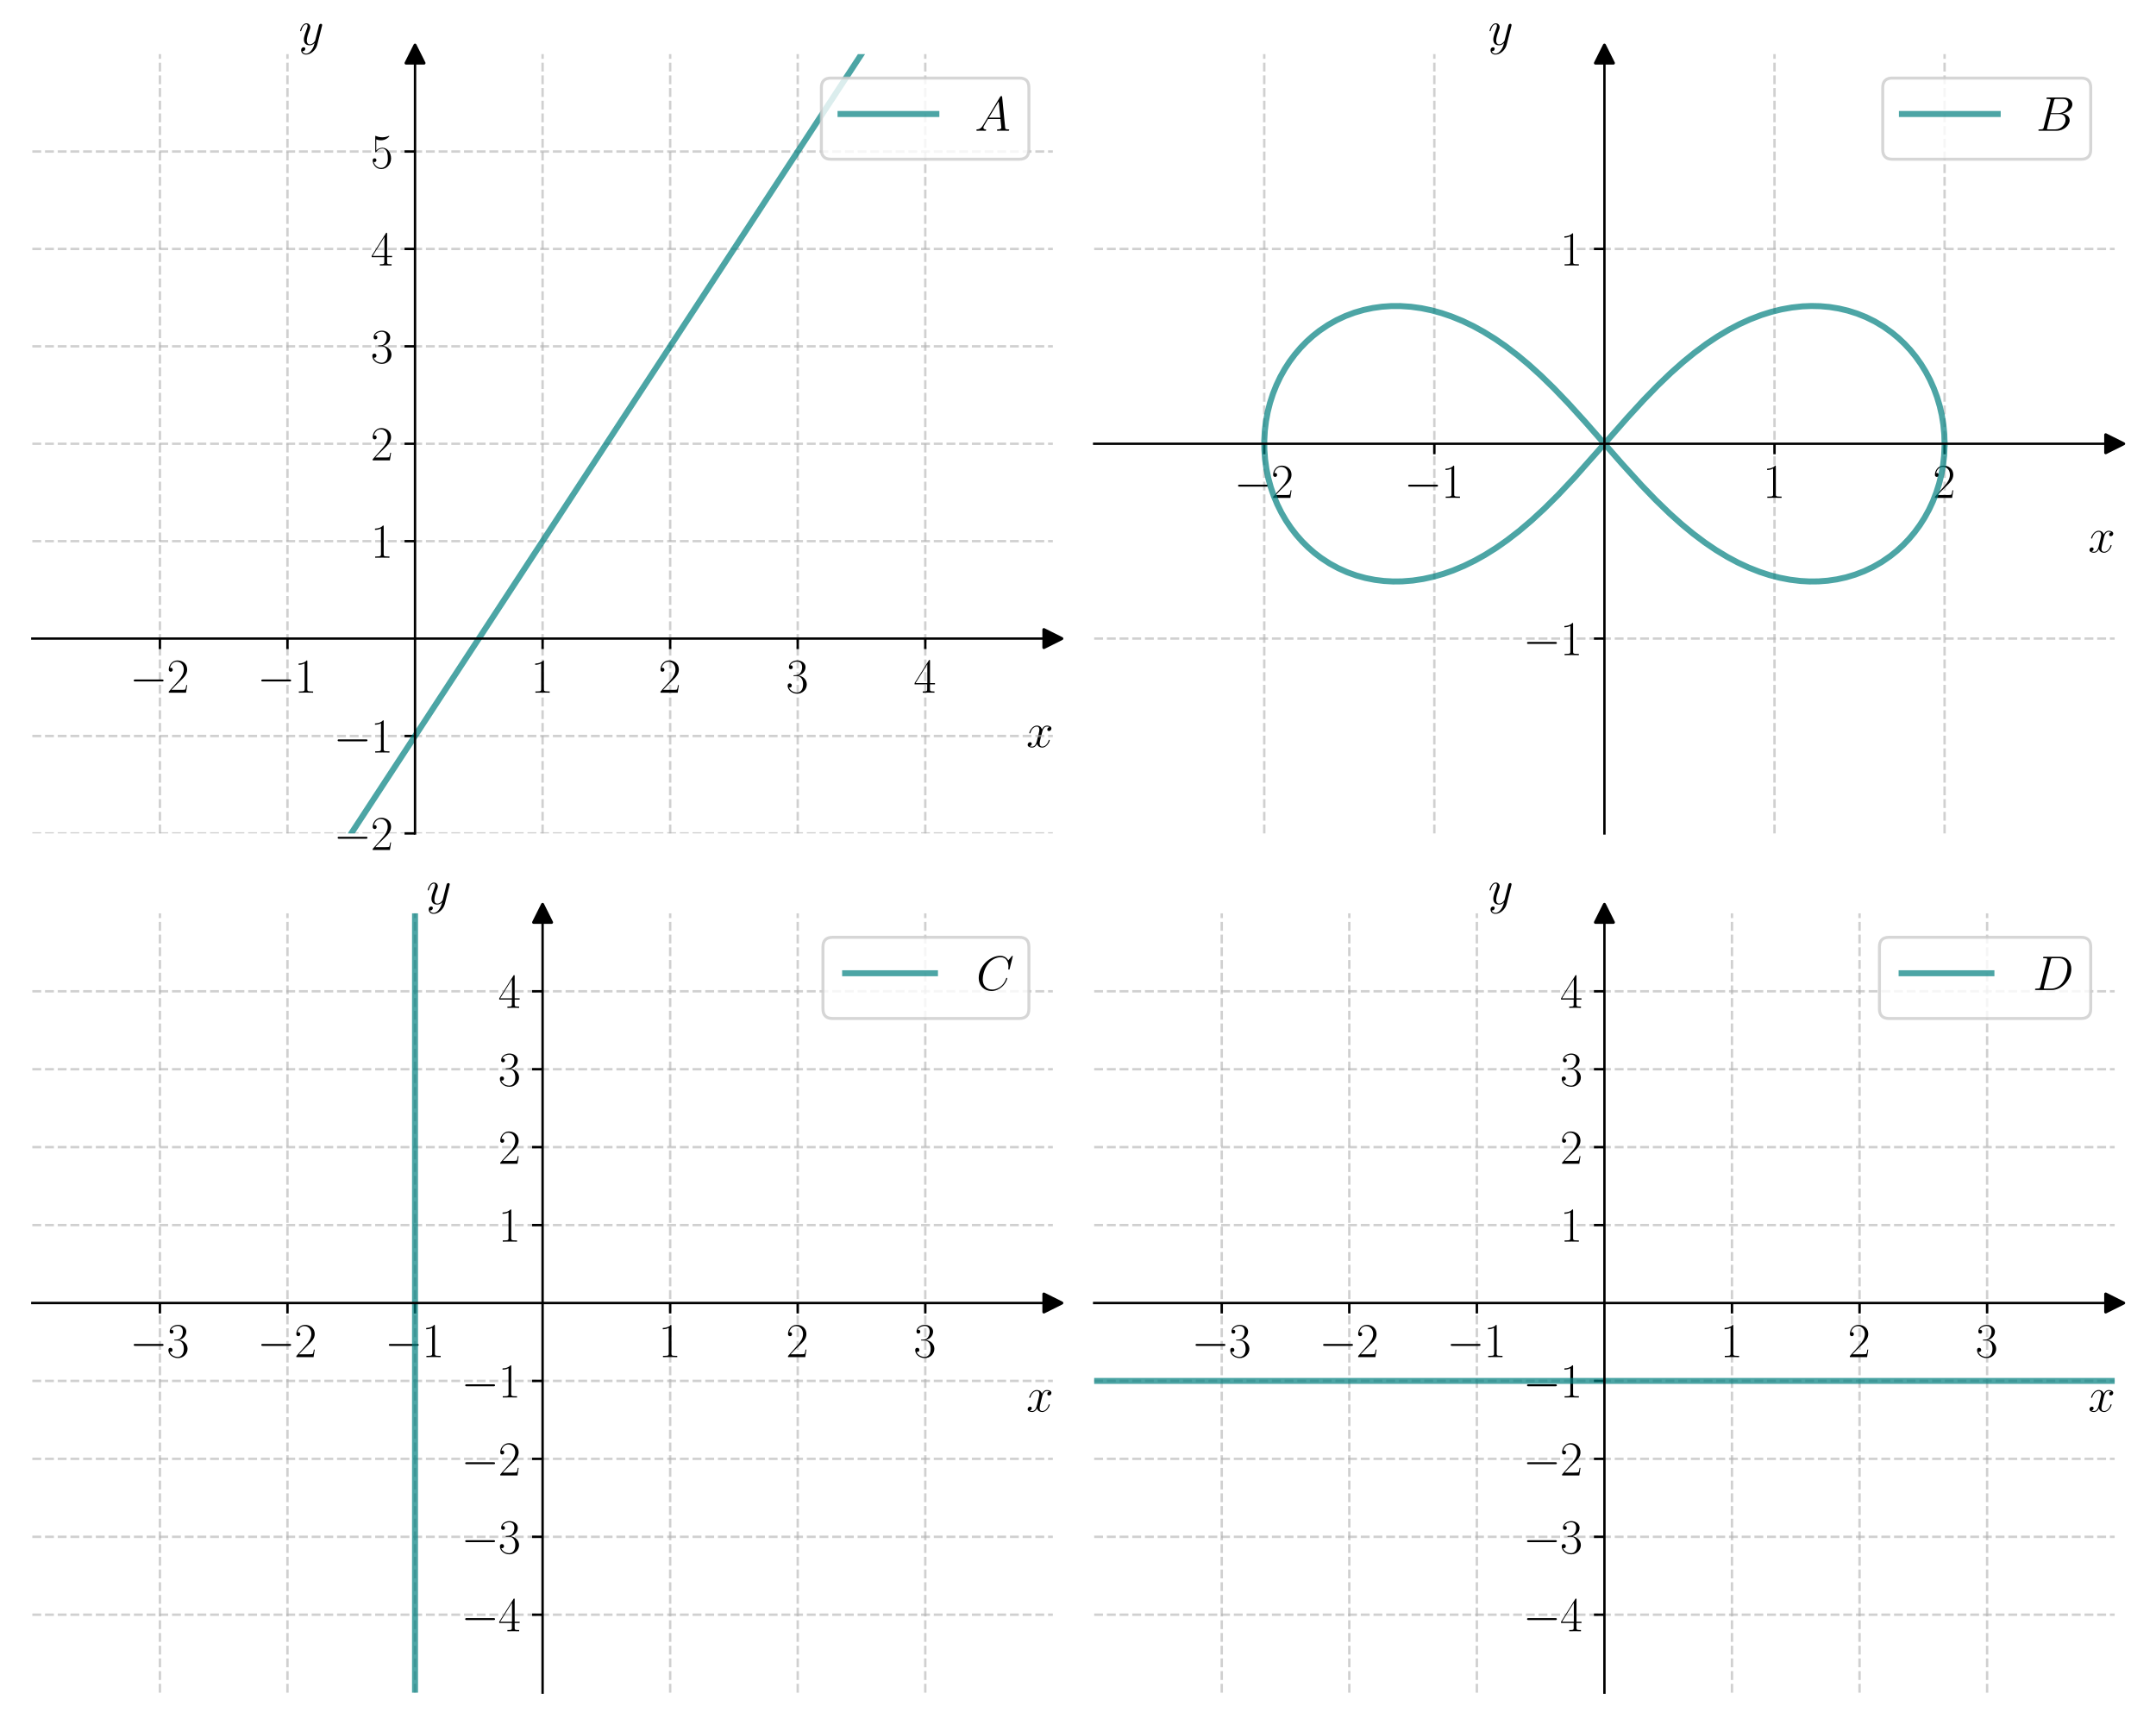 <?xml version="1.0" encoding="utf-8" standalone="no"?>
<!DOCTYPE svg PUBLIC "-//W3C//DTD SVG 1.1//EN"
  "http://www.w3.org/Graphics/SVG/1.1/DTD/svg11.dtd">
<svg xmlns:xlink="http://www.w3.org/1999/xlink" width="720pt" height="576pt" viewBox="0 0 720 576" xmlns="http://www.w3.org/2000/svg" version="1.1">
 <defs>
  <style type="text/css">*{stroke-linejoin: round; stroke-linecap: butt}</style>
 </defs>
 <g id="figure_1">
  <g id="patch_1">
   <path d="M 0 576 
L 720 576 
L 720 0 
L 0 0 
z
" style="fill: #ffffff"/>
  </g>
  <g id="axes_1">
   <g id="patch_2">
    <path d="M 10.8 278.283 
L 351.6 278.283 
L 351.6 18.065 
L 10.8 18.065 
z
" style="fill: #ffffff"/>
   </g>
   <g id="matplotlib.axis_1">
    <g id="xtick_1">
     <g id="line2d_1">
      <path d="M 53.4 278.283 
L 53.4 18.065 
" clip-path="url(#pbddf71aff9)" style="fill: none; stroke-dasharray: 2.96,1.28; stroke-dashoffset: 0; stroke: #b0b0b0; stroke-opacity: 0.6; stroke-width: 0.8"/>
     </g>
     <g id="line2d_2">
      <defs>
       <path id="mb10520117b" d="M 0 0 
L 0 3.5 
" style="stroke: #000000; stroke-width: 0.8"/>
      </defs>
      <g>
       <use xlink:href="#mb10520117b" x="53.4" y="213.228" style="stroke: #000000; stroke-width: 0.8"/>
      </g>
     </g>
     <g id="text_1">
      <!-- $\mathdefault{−2}$ -->
      <g transform="translate(43.299 231.298) scale(0.16 -0.16)">
       <defs>
        <path id="CMSY10-0" d="M 4218 1472 
C 4326 1472 4442 1472 4442 1600 
C 4442 1728 4326 1728 4218 1728 
L 755 1728 
C 646 1728 531 1728 531 1600 
C 531 1472 646 1472 755 1472 
L 4218 1472 
z
" transform="scale(0.016)"/>
        <path id="CMR17-32" d="M 2669 990 
L 2554 990 
C 2490 537 2438 460 2413 422 
C 2381 371 1920 371 1830 371 
L 602 371 
C 832 620 1280 1073 1824 1596 
C 2214 1966 2669 2400 2669 3033 
C 2669 3788 2067 4224 1395 4224 
C 691 4224 262 3603 262 3027 
C 262 2777 448 2745 525 2745 
C 589 2745 781 2783 781 3007 
C 781 3206 614 3264 525 3264 
C 486 3264 448 3257 422 3244 
C 544 3788 915 4057 1306 4057 
C 1862 4057 2227 3616 2227 3033 
C 2227 2477 1901 1998 1536 1583 
L 262 147 
L 262 0 
L 2515 0 
L 2669 990 
z
" transform="scale(0.016)"/>
       </defs>
       <use xlink:href="#CMSY10-0" transform="scale(0.996)"/>
       <use xlink:href="#CMR17-32" transform="translate(77.487 0) scale(0.996)"/>
      </g>
     </g>
    </g>
    <g id="xtick_2">
     <g id="line2d_3">
      <path d="M 96 278.283 
L 96 18.065 
" clip-path="url(#pbddf71aff9)" style="fill: none; stroke-dasharray: 2.96,1.28; stroke-dashoffset: 0; stroke: #b0b0b0; stroke-opacity: 0.6; stroke-width: 0.8"/>
     </g>
     <g id="line2d_4">
      <g>
       <use xlink:href="#mb10520117b" x="96" y="213.228" style="stroke: #000000; stroke-width: 0.8"/>
      </g>
     </g>
     <g id="text_2">
      <!-- $\mathdefault{−1}$ -->
      <g transform="translate(85.899 231.298) scale(0.16 -0.16)">
       <defs>
        <path id="CMR17-31" d="M 1702 4083 
C 1702 4217 1696 4224 1606 4224 
C 1357 3927 979 3833 621 3820 
C 602 3820 570 3820 563 3808 
C 557 3795 557 3782 557 3648 
C 755 3648 1088 3686 1344 3839 
L 1344 467 
C 1344 243 1331 166 781 166 
L 589 166 
L 589 0 
C 896 6 1216 12 1523 12 
C 1830 12 2150 6 2458 0 
L 2458 166 
L 2266 166 
C 1715 166 1702 236 1702 467 
L 1702 4083 
z
" transform="scale(0.016)"/>
       </defs>
       <use xlink:href="#CMSY10-0" transform="scale(0.996)"/>
       <use xlink:href="#CMR17-31" transform="translate(77.487 0) scale(0.996)"/>
      </g>
     </g>
    </g>
    <g id="xtick_3">
     <g id="line2d_5">
      <path d="M 181.2 278.283 
L 181.2 18.065 
" clip-path="url(#pbddf71aff9)" style="fill: none; stroke-dasharray: 2.96,1.28; stroke-dashoffset: 0; stroke: #b0b0b0; stroke-opacity: 0.6; stroke-width: 0.8"/>
     </g>
     <g id="line2d_6">
      <g>
       <use xlink:href="#mb10520117b" x="181.2" y="213.228" style="stroke: #000000; stroke-width: 0.8"/>
      </g>
     </g>
     <g id="text_3">
      <!-- $\mathdefault{1}$ -->
      <g transform="translate(177.298 231.298) scale(0.16 -0.16)">
       <use xlink:href="#CMR17-31" transform="scale(0.996)"/>
      </g>
     </g>
    </g>
    <g id="xtick_4">
     <g id="line2d_7">
      <path d="M 223.8 278.283 
L 223.8 18.065 
" clip-path="url(#pbddf71aff9)" style="fill: none; stroke-dasharray: 2.96,1.28; stroke-dashoffset: 0; stroke: #b0b0b0; stroke-opacity: 0.6; stroke-width: 0.8"/>
     </g>
     <g id="line2d_8">
      <g>
       <use xlink:href="#mb10520117b" x="223.8" y="213.228" style="stroke: #000000; stroke-width: 0.8"/>
      </g>
     </g>
     <g id="text_4">
      <!-- $\mathdefault{2}$ -->
      <g transform="translate(219.898 231.298) scale(0.16 -0.16)">
       <use xlink:href="#CMR17-32" transform="scale(0.996)"/>
      </g>
     </g>
    </g>
    <g id="xtick_5">
     <g id="line2d_9">
      <path d="M 266.4 278.283 
L 266.4 18.065 
" clip-path="url(#pbddf71aff9)" style="fill: none; stroke-dasharray: 2.96,1.28; stroke-dashoffset: 0; stroke: #b0b0b0; stroke-opacity: 0.6; stroke-width: 0.8"/>
     </g>
     <g id="line2d_10">
      <g>
       <use xlink:href="#mb10520117b" x="266.4" y="213.228" style="stroke: #000000; stroke-width: 0.8"/>
      </g>
     </g>
     <g id="text_5">
      <!-- $\mathdefault{3}$ -->
      <g transform="translate(262.498 231.298) scale(0.16 -0.16)">
       <defs>
        <path id="CMR17-33" d="M 1414 2176 
C 1984 2176 2234 1673 2234 1094 
C 2234 322 1824 25 1453 25 
C 1114 25 563 193 390 691 
C 422 678 454 678 486 678 
C 640 678 755 780 755 947 
C 755 1132 614 1216 486 1216 
C 378 1216 211 1164 211 927 
C 211 335 787 -128 1466 -128 
C 2176 -128 2720 432 2720 1087 
C 2720 1718 2208 2176 1600 2246 
C 2086 2347 2554 2776 2554 3353 
C 2554 3856 2048 4224 1472 4224 
C 890 4224 378 3862 378 3347 
C 378 3123 544 3084 627 3084 
C 762 3084 877 3167 877 3334 
C 877 3500 762 3584 627 3584 
C 602 3584 570 3584 544 3571 
C 730 3999 1235 4076 1459 4076 
C 1683 4076 2106 3966 2106 3347 
C 2106 3167 2080 2851 1862 2574 
C 1670 2329 1453 2316 1242 2297 
C 1210 2297 1062 2284 1037 2284 
C 992 2278 966 2272 966 2227 
C 966 2182 973 2176 1101 2176 
L 1414 2176 
z
" transform="scale(0.016)"/>
       </defs>
       <use xlink:href="#CMR17-33" transform="scale(0.996)"/>
      </g>
     </g>
    </g>
    <g id="xtick_6">
     <g id="line2d_11">
      <path d="M 309 278.283 
L 309 18.065 
" clip-path="url(#pbddf71aff9)" style="fill: none; stroke-dasharray: 2.96,1.28; stroke-dashoffset: 0; stroke: #b0b0b0; stroke-opacity: 0.6; stroke-width: 0.8"/>
     </g>
     <g id="line2d_12">
      <g>
       <use xlink:href="#mb10520117b" x="309" y="213.228" style="stroke: #000000; stroke-width: 0.8"/>
      </g>
     </g>
     <g id="text_6">
      <!-- $\mathdefault{4}$ -->
      <g transform="translate(305.098 231.298) scale(0.16 -0.16)">
       <defs>
        <path id="CMR17-34" d="M 2150 4147 
C 2150 4281 2144 4288 2029 4288 
L 128 1254 
L 128 1088 
L 1779 1088 
L 1779 460 
C 1779 230 1766 166 1318 166 
L 1197 166 
L 1197 0 
C 1402 12 1747 12 1965 12 
C 2182 12 2528 12 2733 0 
L 2733 166 
L 2611 166 
C 2163 166 2150 230 2150 460 
L 2150 1088 
L 2803 1088 
L 2803 1254 
L 2150 1254 
L 2150 4147 
z
M 1798 3723 
L 1798 1254 
L 256 1254 
L 1798 3723 
z
" transform="scale(0.016)"/>
       </defs>
       <use xlink:href="#CMR17-34" transform="scale(0.996)"/>
      </g>
     </g>
    </g>
    <g id="text_7">
     <!-- $x$ -->
     <g transform="translate(342.731 249.467) scale(0.16 -0.16)">
      <defs>
       <path id="CMMI12-78" d="M 3034 2624 
C 2829 2585 2752 2431 2752 2310 
C 2752 2156 2874 2105 2963 2105 
C 3155 2105 3290 2271 3290 2444 
C 3290 2694 2982 2816 2714 2816 
C 2323 2816 2106 2451 2048 2329 
C 1901 2790 1504 2816 1389 2816 
C 736 2816 390 1993 390 1849 
C 390 1823 416 1790 461 1790 
C 512 1790 525 1829 538 1855 
C 755 2572 1184 2687 1370 2687 
C 1658 2687 1715 2438 1715 2284 
C 1715 2143 1677 1993 1600 1678 
L 1382 778 
C 1286 390 1101 64 762 64 
C 730 64 570 64 435 126 
C 666 166 717 358 717 435 
C 717 563 621 640 499 640 
C 346 640 179 505 179 300 
C 179 57 480 -64 755 -64 
C 1062 -64 1280 153 1414 415 
C 1517 64 1837 -64 2074 -64 
C 2726 -64 3072 751 3072 896 
C 3072 929 3046 955 3008 955 
C 2950 955 2944 922 2925 870 
C 2752 300 2381 64 2093 64 
C 1869 64 1747 204 1747 467 
C 1747 607 1773 712 1875 1146 
L 2099 2039 
C 2195 2425 2413 2687 2707 2687 
C 2720 2687 2899 2687 3034 2624 
z
" transform="scale(0.016)"/>
      </defs>
      <use xlink:href="#CMMI12-78" transform="scale(0.996)"/>
     </g>
    </g>
   </g>
   <g id="matplotlib.axis_2">
    <g id="ytick_1">
     <g id="line2d_13">
      <path d="M 10.8 278.283 
L 351.6 278.283 
" clip-path="url(#pbddf71aff9)" style="fill: none; stroke-dasharray: 2.96,1.28; stroke-dashoffset: 0; stroke: #b0b0b0; stroke-opacity: 0.6; stroke-width: 0.8"/>
     </g>
     <g id="line2d_14">
      <defs>
       <path id="ma29e546b4c" d="M 0 0 
L -3.5 0 
" style="stroke: #000000; stroke-width: 0.8"/>
      </defs>
      <g>
       <use xlink:href="#ma29e546b4c" x="138.6" y="278.283" style="stroke: #000000; stroke-width: 0.8"/>
      </g>
     </g>
     <g id="text_8">
      <!-- $\mathdefault{−2}$ -->
      <g transform="translate(111.398 283.818) scale(0.16 -0.16)">
       <use xlink:href="#CMSY10-0" transform="scale(0.996)"/>
       <use xlink:href="#CMR17-32" transform="translate(77.487 0) scale(0.996)"/>
      </g>
     </g>
    </g>
    <g id="ytick_2">
     <g id="line2d_15">
      <path d="M 10.8 245.756 
L 351.6 245.756 
" clip-path="url(#pbddf71aff9)" style="fill: none; stroke-dasharray: 2.96,1.28; stroke-dashoffset: 0; stroke: #b0b0b0; stroke-opacity: 0.6; stroke-width: 0.8"/>
     </g>
     <g id="line2d_16">
      <g>
       <use xlink:href="#ma29e546b4c" x="138.6" y="245.756" style="stroke: #000000; stroke-width: 0.8"/>
      </g>
     </g>
     <g id="text_9">
      <!-- $\mathdefault{−1}$ -->
      <g transform="translate(111.398 251.29) scale(0.16 -0.16)">
       <use xlink:href="#CMSY10-0" transform="scale(0.996)"/>
       <use xlink:href="#CMR17-31" transform="translate(77.487 0) scale(0.996)"/>
      </g>
     </g>
    </g>
    <g id="ytick_3">
     <g id="line2d_17">
      <path d="M 10.8 180.701 
L 351.6 180.701 
" clip-path="url(#pbddf71aff9)" style="fill: none; stroke-dasharray: 2.96,1.28; stroke-dashoffset: 0; stroke: #b0b0b0; stroke-opacity: 0.6; stroke-width: 0.8"/>
     </g>
     <g id="line2d_18">
      <g>
       <use xlink:href="#ma29e546b4c" x="138.6" y="180.701" style="stroke: #000000; stroke-width: 0.8"/>
      </g>
     </g>
     <g id="text_10">
      <!-- $\mathdefault{1}$ -->
      <g transform="translate(123.796 186.236) scale(0.16 -0.16)">
       <use xlink:href="#CMR17-31" transform="scale(0.996)"/>
      </g>
     </g>
    </g>
    <g id="ytick_4">
     <g id="line2d_19">
      <path d="M 10.8 148.174 
L 351.6 148.174 
" clip-path="url(#pbddf71aff9)" style="fill: none; stroke-dasharray: 2.96,1.28; stroke-dashoffset: 0; stroke: #b0b0b0; stroke-opacity: 0.6; stroke-width: 0.8"/>
     </g>
     <g id="line2d_20">
      <g>
       <use xlink:href="#ma29e546b4c" x="138.6" y="148.174" style="stroke: #000000; stroke-width: 0.8"/>
      </g>
     </g>
     <g id="text_11">
      <!-- $\mathdefault{2}$ -->
      <g transform="translate(123.796 153.708) scale(0.16 -0.16)">
       <use xlink:href="#CMR17-32" transform="scale(0.996)"/>
      </g>
     </g>
    </g>
    <g id="ytick_5">
     <g id="line2d_21">
      <path d="M 10.8 115.646 
L 351.6 115.646 
" clip-path="url(#pbddf71aff9)" style="fill: none; stroke-dasharray: 2.96,1.28; stroke-dashoffset: 0; stroke: #b0b0b0; stroke-opacity: 0.6; stroke-width: 0.8"/>
     </g>
     <g id="line2d_22">
      <g>
       <use xlink:href="#ma29e546b4c" x="138.6" y="115.646" style="stroke: #000000; stroke-width: 0.8"/>
      </g>
     </g>
     <g id="text_12">
      <!-- $\mathdefault{3}$ -->
      <g transform="translate(123.796 121.181) scale(0.16 -0.16)">
       <use xlink:href="#CMR17-33" transform="scale(0.996)"/>
      </g>
     </g>
    </g>
    <g id="ytick_6">
     <g id="line2d_23">
      <path d="M 10.8 83.119 
L 351.6 83.119 
" clip-path="url(#pbddf71aff9)" style="fill: none; stroke-dasharray: 2.96,1.28; stroke-dashoffset: 0; stroke: #b0b0b0; stroke-opacity: 0.6; stroke-width: 0.8"/>
     </g>
     <g id="line2d_24">
      <g>
       <use xlink:href="#ma29e546b4c" x="138.6" y="83.119" style="stroke: #000000; stroke-width: 0.8"/>
      </g>
     </g>
     <g id="text_13">
      <!-- $\mathdefault{4}$ -->
      <g transform="translate(123.796 88.654) scale(0.16 -0.16)">
       <use xlink:href="#CMR17-34" transform="scale(0.996)"/>
      </g>
     </g>
    </g>
    <g id="ytick_7">
     <g id="line2d_25">
      <path d="M 10.8 50.592 
L 351.6 50.592 
" clip-path="url(#pbddf71aff9)" style="fill: none; stroke-dasharray: 2.96,1.28; stroke-dashoffset: 0; stroke: #b0b0b0; stroke-opacity: 0.6; stroke-width: 0.8"/>
     </g>
     <g id="line2d_26">
      <g>
       <use xlink:href="#ma29e546b4c" x="138.6" y="50.592" style="stroke: #000000; stroke-width: 0.8"/>
      </g>
     </g>
     <g id="text_14">
      <!-- $\mathdefault{5}$ -->
      <g transform="translate(123.796 56.127) scale(0.16 -0.16)">
       <defs>
        <path id="CMR17-35" d="M 730 3750 
C 794 3724 1056 3641 1325 3641 
C 1920 3641 2246 3961 2432 4140 
C 2432 4191 2432 4224 2394 4224 
C 2387 4224 2374 4224 2323 4198 
C 2099 4102 1837 4032 1517 4032 
C 1325 4032 1037 4055 723 4191 
C 653 4224 640 4224 634 4224 
C 602 4224 595 4217 595 4090 
L 595 2231 
C 595 2113 595 2080 659 2080 
C 691 2080 704 2093 736 2139 
C 941 2435 1222 2560 1542 2560 
C 1766 2560 2246 2415 2246 1293 
C 2246 1087 2246 716 2054 422 
C 1894 159 1645 25 1370 25 
C 947 25 518 319 403 812 
C 429 806 480 793 506 793 
C 589 793 749 838 749 1036 
C 749 1209 627 1280 506 1280 
C 358 1280 262 1190 262 1011 
C 262 454 704 -128 1382 -128 
C 2042 -128 2669 441 2669 1267 
C 2669 2054 2170 2662 1549 2662 
C 1222 2662 947 2540 730 2304 
L 730 3750 
z
" transform="scale(0.016)"/>
       </defs>
       <use xlink:href="#CMR17-35" transform="scale(0.996)"/>
      </g>
     </g>
    </g>
    <g id="text_15">
     <!-- $y$ -->
     <g transform="translate(99.788 14.965) scale(0.16 -0.16)">
      <defs>
       <path id="CMMI12-79" d="M 1683 -673 
C 1510 -921 1261 -1152 947 -1152 
C 870 -1152 563 -1139 467 -826 
C 486 -833 518 -833 531 -833 
C 723 -833 851 -666 851 -519 
C 851 -372 730 -320 634 -320 
C 531 -320 307 -397 307 -711 
C 307 -1050 582 -1280 947 -1280 
C 1587 -1280 2234 -673 2413 -7 
L 3040 2483 
C 3046 2515 3059 2553 3059 2591 
C 3059 2687 2982 2752 2886 2752 
C 2829 2752 2694 2726 2643 2534 
L 2170 657 
C 2138 542 2138 530 2086 459 
C 1958 281 1747 64 1440 64 
C 1082 64 1050 415 1050 587 
C 1050 951 1222 1443 1395 1902 
C 1466 2087 1504 2177 1504 2305 
C 1504 2573 1312 2816 998 2816 
C 410 2816 173 1890 173 1838 
C 173 1813 198 1781 243 1781 
C 301 1781 307 1807 333 1896 
C 486 2432 730 2687 979 2687 
C 1037 2687 1146 2687 1146 2477 
C 1146 2311 1075 2126 979 1883 
C 666 1047 666 836 666 683 
C 666 76 1101 -64 1421 -64 
C 1606 -64 1837 -7 2061 230 
L 2067 223 
C 1971 -141 1907 -359 1683 -673 
z
" transform="scale(0.016)"/>
      </defs>
      <use xlink:href="#CMMI12-79" transform="scale(0.996)"/>
     </g>
    </g>
   </g>
   <g id="line2d_27">
    <path d="M 10.55 441.301 
L 300.184 -1 
L 300.184 -1 
" clip-path="url(#pbddf71aff9)" style="fill: none; stroke: #008080; stroke-opacity: 0.7; stroke-width: 2; stroke-linecap: square"/>
   </g>
   <g id="line2d_28">
    <defs>
     <path id="me46bbd242c" d="M 3 0 
L -3 -3 
L -3 3 
z
" style="stroke: #000000; stroke-linejoin: miter"/>
    </defs>
    <g>
     <use xlink:href="#me46bbd242c" x="351.6" y="213.228" style="stroke: #000000; stroke-linejoin: miter"/>
    </g>
   </g>
   <g id="line2d_29">
    <defs>
     <path id="me32736fb20" d="M 0 -3 
L -3 3 
L 3 3 
z
" style="stroke: #000000; stroke-linejoin: miter"/>
    </defs>
    <g>
     <use xlink:href="#me32736fb20" x="138.6" y="18.065" style="stroke: #000000; stroke-linejoin: miter"/>
    </g>
   </g>
   <g id="patch_3">
    <path d="M 138.6 278.283 
L 138.6 18.065 
" style="fill: none; stroke: #000000; stroke-width: 0.8; stroke-linejoin: miter; stroke-linecap: square"/>
   </g>
   <g id="patch_4">
    <path d="M 351.6 278.283 
L 351.6 18.065 
" style="fill: none"/>
   </g>
   <g id="patch_5">
    <path d="M 10.8 213.228 
L 351.6 213.228 
" style="fill: none; stroke: #000000; stroke-width: 0.8; stroke-linejoin: miter; stroke-linecap: square"/>
   </g>
   <g id="patch_6">
    <path d="M 10.8 18.065 
L 351.6 18.065 
" style="fill: none"/>
   </g>
   <g id="legend_1">
    <g id="patch_7">
     <path d="M 277.5 53.164 
L 340.4 53.164 
Q 343.6 53.164 343.6 49.964 
L 343.6 29.265 
Q 343.6 26.065 340.4 26.065 
L 277.5 26.065 
Q 274.3 26.065 274.3 29.265 
L 274.3 49.964 
Q 274.3 53.164 277.5 53.164 
z
" style="fill: #ffffff; opacity: 0.8; stroke: #cccccc; stroke-linejoin: miter"/>
    </g>
    <g id="line2d_30">
     <path d="M 280.7 38.065 
L 296.7 38.065 
L 312.7 38.065 
" style="fill: none; stroke: #008080; stroke-opacity: 0.7; stroke-width: 2; stroke-linecap: square"/>
    </g>
    <g id="text_16">
     <!-- $A$ -->
     <g transform="translate(325.5 43.665) scale(0.16 -0.16)">
      <defs>
       <path id="CMMI12-41" d="M 1088 720 
C 864 335 646 205 339 185 
C 269 179 218 179 218 64 
C 218 25 250 0 294 0 
C 410 0 698 12 813 12 
C 998 12 1203 0 1382 0 
C 1421 0 1498 0 1498 121 
C 1498 179 1446 185 1408 185 
C 1261 198 1139 250 1139 407 
C 1139 498 1178 570 1261 714 
L 1747 1536 
L 3379 1536 
C 3386 1477 3386 1425 3392 1366 
C 3411 1196 3488 518 3488 394 
C 3488 198 3162 185 3059 185 
C 2989 185 2918 185 2918 70 
C 2918 0 2976 0 3014 0 
C 3123 0 3251 12 3360 12 
L 3725 12 
C 4115 12 4397 0 4403 0 
C 4448 0 4518 0 4518 121 
C 4518 185 4461 185 4365 185 
C 4013 185 4006 244 3987 440 
L 3597 4403 
C 3584 4531 3558 4544 3488 4544 
C 3424 4544 3386 4531 3328 4435 
L 1088 720 
z
M 1856 1721 
L 3142 3831 
L 3360 1721 
L 1856 1721 
z
" transform="scale(0.016)"/>
      </defs>
      <use xlink:href="#CMMI12-41" transform="scale(0.996)"/>
     </g>
    </g>
   </g>
  </g>
  <g id="axes_2">
   <g id="patch_8">
    <path d="M 365.4 278.283 
L 706.2 278.283 
L 706.2 18.065 
L 365.4 18.065 
z
" style="fill: #ffffff"/>
   </g>
   <g id="matplotlib.axis_3">
    <g id="xtick_7">
     <g id="line2d_31">
      <path d="M 422.2 278.283 
L 422.2 18.065 
" clip-path="url(#p9e6081f176)" style="fill: none; stroke-dasharray: 2.96,1.28; stroke-dashoffset: 0; stroke: #b0b0b0; stroke-opacity: 0.6; stroke-width: 0.8"/>
     </g>
     <g id="line2d_32">
      <g>
       <use xlink:href="#mb10520117b" x="422.2" y="148.174" style="stroke: #000000; stroke-width: 0.8"/>
      </g>
     </g>
     <g id="text_17">
      <!-- $\mathdefault{−2}$ -->
      <g transform="translate(412.099 166.243) scale(0.16 -0.16)">
       <use xlink:href="#CMSY10-0" transform="scale(0.996)"/>
       <use xlink:href="#CMR17-32" transform="translate(77.487 0) scale(0.996)"/>
      </g>
     </g>
    </g>
    <g id="xtick_8">
     <g id="line2d_33">
      <path d="M 479 278.283 
L 479 18.065 
" clip-path="url(#p9e6081f176)" style="fill: none; stroke-dasharray: 2.96,1.28; stroke-dashoffset: 0; stroke: #b0b0b0; stroke-opacity: 0.6; stroke-width: 0.8"/>
     </g>
     <g id="line2d_34">
      <g>
       <use xlink:href="#mb10520117b" x="479" y="148.174" style="stroke: #000000; stroke-width: 0.8"/>
      </g>
     </g>
     <g id="text_18">
      <!-- $\mathdefault{−1}$ -->
      <g transform="translate(468.899 166.243) scale(0.16 -0.16)">
       <use xlink:href="#CMSY10-0" transform="scale(0.996)"/>
       <use xlink:href="#CMR17-31" transform="translate(77.487 0) scale(0.996)"/>
      </g>
     </g>
    </g>
    <g id="xtick_9">
     <g id="line2d_35">
      <path d="M 592.6 278.283 
L 592.6 18.065 
" clip-path="url(#p9e6081f176)" style="fill: none; stroke-dasharray: 2.96,1.28; stroke-dashoffset: 0; stroke: #b0b0b0; stroke-opacity: 0.6; stroke-width: 0.8"/>
     </g>
     <g id="line2d_36">
      <g>
       <use xlink:href="#mb10520117b" x="592.6" y="148.174" style="stroke: #000000; stroke-width: 0.8"/>
      </g>
     </g>
     <g id="text_19">
      <!-- $\mathdefault{1}$ -->
      <g transform="translate(588.698 166.243) scale(0.16 -0.16)">
       <use xlink:href="#CMR17-31" transform="scale(0.996)"/>
      </g>
     </g>
    </g>
    <g id="xtick_10">
     <g id="line2d_37">
      <path d="M 649.4 278.283 
L 649.4 18.065 
" clip-path="url(#p9e6081f176)" style="fill: none; stroke-dasharray: 2.96,1.28; stroke-dashoffset: 0; stroke: #b0b0b0; stroke-opacity: 0.6; stroke-width: 0.8"/>
     </g>
     <g id="line2d_38">
      <g>
       <use xlink:href="#mb10520117b" x="649.4" y="148.174" style="stroke: #000000; stroke-width: 0.8"/>
      </g>
     </g>
     <g id="text_20">
      <!-- $\mathdefault{2}$ -->
      <g transform="translate(645.498 166.243) scale(0.16 -0.16)">
       <use xlink:href="#CMR17-32" transform="scale(0.996)"/>
      </g>
     </g>
    </g>
    <g id="text_21">
     <!-- $x$ -->
     <g transform="translate(697.331 184.412) scale(0.16 -0.16)">
      <use xlink:href="#CMMI12-78" transform="scale(0.996)"/>
     </g>
    </g>
   </g>
   <g id="matplotlib.axis_4">
    <g id="ytick_8">
     <g id="line2d_39">
      <path d="M 365.4 213.228 
L 706.2 213.228 
" clip-path="url(#p9e6081f176)" style="fill: none; stroke-dasharray: 2.96,1.28; stroke-dashoffset: 0; stroke: #b0b0b0; stroke-opacity: 0.6; stroke-width: 0.8"/>
     </g>
     <g id="line2d_40">
      <g>
       <use xlink:href="#ma29e546b4c" x="535.8" y="213.228" style="stroke: #000000; stroke-width: 0.8"/>
      </g>
     </g>
     <g id="text_22">
      <!-- $\mathdefault{−1}$ -->
      <g transform="translate(508.598 218.763) scale(0.16 -0.16)">
       <use xlink:href="#CMSY10-0" transform="scale(0.996)"/>
       <use xlink:href="#CMR17-31" transform="translate(77.487 0) scale(0.996)"/>
      </g>
     </g>
    </g>
    <g id="ytick_9">
     <g id="line2d_41">
      <path d="M 365.4 83.119 
L 706.2 83.119 
" clip-path="url(#p9e6081f176)" style="fill: none; stroke-dasharray: 2.96,1.28; stroke-dashoffset: 0; stroke: #b0b0b0; stroke-opacity: 0.6; stroke-width: 0.8"/>
     </g>
     <g id="line2d_42">
      <g>
       <use xlink:href="#ma29e546b4c" x="535.8" y="83.119" style="stroke: #000000; stroke-width: 0.8"/>
      </g>
     </g>
     <g id="text_23">
      <!-- $\mathdefault{1}$ -->
      <g transform="translate(520.996 88.654) scale(0.16 -0.16)">
       <use xlink:href="#CMR17-31" transform="scale(0.996)"/>
      </g>
     </g>
    </g>
    <g id="text_24">
     <!-- $y$ -->
     <g transform="translate(496.988 14.965) scale(0.16 -0.16)">
      <use xlink:href="#CMMI12-79" transform="scale(0.996)"/>
     </g>
    </g>
   </g>
   <g id="line2d_43">
    <path d="M 649.4 148.174 
L 649.297 144.98 
L 648.99 141.806 
L 648.481 138.67 
L 647.774 135.591 
L 646.876 132.586 
L 645.795 129.671 
L 644.54 126.861 
L 643.12 124.171 
L 641.548 121.611 
L 639.835 119.194 
L 637.993 116.927 
L 636.036 114.816 
L 633.977 112.869 
L 631.827 111.087 
L 629.034 109.096 
L 626.144 107.368 
L 623.179 105.902 
L 620.162 104.692 
L 617.111 103.731 
L 614.044 103.009 
L 610.976 102.517 
L 607.92 102.244 
L 604.888 102.176 
L 601.891 102.301 
L 598.351 102.688 
L 594.882 103.313 
L 591.494 104.155 
L 588.192 105.193 
L 584.454 106.625 
L 580.84 108.269 
L 577.35 110.099 
L 573.511 112.386 
L 569.824 114.852 
L 565.848 117.806 
L 562.038 120.916 
L 557.978 124.52 
L 553.697 128.625 
L 548.839 133.619 
L 543.433 139.509 
L 535.015 149.073 
L 525.846 159.403 
L 520.356 165.241 
L 515.784 169.791 
L 511.41 173.827 
L 507.253 177.349 
L 503.343 180.367 
L 499.72 182.903 
L 495.949 185.272 
L 492.52 187.185 
L 488.969 188.925 
L 485.293 190.467 
L 482.043 191.61 
L 478.704 192.568 
L 475.282 193.322 
L 471.782 193.851 
L 468.215 194.133 
L 465.2 194.163 
L 462.155 193.993 
L 459.091 193.612 
L 456.021 193.007 
L 452.96 192.167 
L 449.924 191.082 
L 446.931 189.744 
L 444.001 188.148 
L 441.156 186.289 
L 438.957 184.612 
L 436.84 182.768 
L 434.817 180.758 
L 432.902 178.589 
L 431.107 176.264 
L 429.445 173.792 
L 427.929 171.183 
L 426.57 168.446 
L 425.378 165.595 
L 424.365 162.644 
L 423.538 159.609 
L 422.905 156.507 
L 422.471 153.354 
L 422.24 150.171 
L 422.214 146.975 
L 422.394 143.787 
L 422.778 140.625 
L 423.362 137.508 
L 424.141 134.454 
L 425.108 131.481 
L 426.256 128.604 
L 427.574 125.837 
L 429.052 123.195 
L 430.678 120.688 
L 432.441 118.326 
L 434.328 116.116 
L 436.325 114.067 
L 438.419 112.181 
L 440.599 110.462 
L 443.424 108.55 
L 446.339 106.901 
L 449.321 105.512 
L 452.35 104.378 
L 455.408 103.489 
L 458.477 102.838 
L 461.543 102.413 
L 464.593 102.202 
L 467.615 102.193 
L 471.192 102.432 
L 474.704 102.921 
L 478.14 103.639 
L 481.492 104.565 
L 484.757 105.678 
L 488.451 107.19 
L 492.021 108.903 
L 495.466 110.793 
L 499.257 113.139 
L 502.898 115.655 
L 506.827 118.655 
L 510.594 121.804 
L 514.61 125.441 
L 518.853 129.575 
L 523.675 134.593 
L 529.407 140.897 
L 541.664 154.854 
L 548.107 161.95 
L 552.936 166.962 
L 557.582 171.46 
L 561.624 175.078 
L 565.417 178.203 
L 569.374 181.176 
L 573.042 183.662 
L 576.862 185.973 
L 580.334 187.827 
L 583.93 189.5 
L 587.651 190.964 
L 590.938 192.033 
L 594.312 192.908 
L 597.767 193.571 
L 601.296 194 
L 604.286 194.162 
L 607.311 194.133 
L 610.363 193.902 
L 613.43 193.455 
L 616.499 192.78 
L 619.554 191.867 
L 622.58 190.708 
L 625.556 189.293 
L 628.463 187.618 
L 631.278 185.68 
L 633.447 183.94 
L 635.531 182.033 
L 637.515 179.963 
L 639.386 177.735 
L 641.133 175.354 
L 642.741 172.829 
L 644.2 170.171 
L 645.497 167.39 
L 646.623 164.5 
L 647.567 161.515 
L 648.322 158.453 
L 648.881 155.329 
L 649.239 152.163 
L 649.394 148.973 
L 649.4 148.174 
L 649.4 148.174 
" clip-path="url(#p9e6081f176)" style="fill: none; stroke: #008080; stroke-opacity: 0.7; stroke-width: 2; stroke-linecap: square"/>
   </g>
   <g id="line2d_44">
    <g>
     <use xlink:href="#me46bbd242c" x="706.2" y="148.174" style="stroke: #000000; stroke-linejoin: miter"/>
    </g>
   </g>
   <g id="line2d_45">
    <g>
     <use xlink:href="#me32736fb20" x="535.8" y="18.065" style="stroke: #000000; stroke-linejoin: miter"/>
    </g>
   </g>
   <g id="patch_9">
    <path d="M 535.8 278.283 
L 535.8 18.065 
" style="fill: none; stroke: #000000; stroke-width: 0.8; stroke-linejoin: miter; stroke-linecap: square"/>
   </g>
   <g id="patch_10">
    <path d="M 706.2 278.283 
L 706.2 18.065 
" style="fill: none"/>
   </g>
   <g id="patch_11">
    <path d="M 365.4 148.174 
L 706.2 148.174 
" style="fill: none; stroke: #000000; stroke-width: 0.8; stroke-linejoin: miter; stroke-linecap: square"/>
   </g>
   <g id="patch_12">
    <path d="M 365.4 18.065 
L 706.2 18.065 
" style="fill: none"/>
   </g>
   <g id="legend_2">
    <g id="patch_13">
     <path d="M 631.943 53.164 
L 695 53.164 
Q 698.2 53.164 698.2 49.964 
L 698.2 29.265 
Q 698.2 26.065 695 26.065 
L 631.943 26.065 
Q 628.743 26.065 628.743 29.265 
L 628.743 49.964 
Q 628.743 53.164 631.943 53.164 
z
" style="fill: #ffffff; opacity: 0.8; stroke: #cccccc; stroke-linejoin: miter"/>
    </g>
    <g id="line2d_46">
     <path d="M 635.143 38.065 
L 651.143 38.065 
L 667.143 38.065 
" style="fill: none; stroke: #008080; stroke-opacity: 0.7; stroke-width: 2; stroke-linecap: square"/>
    </g>
    <g id="text_25">
     <!-- $B$ -->
     <g transform="translate(679.943 43.665) scale(0.16 -0.16)">
      <defs>
       <path id="CMMI12-42" d="M 2342 3915 
C 2400 4153 2426 4166 2675 4166 
L 3507 4166 
C 4230 4166 4230 3547 4230 3489 
C 4230 2967 3712 2304 2867 2304 
L 1946 2304 
L 2342 3915 
z
M 3424 2252 
C 4122 2381 4755 2871 4755 3463 
C 4755 3966 4314 4352 3590 4352 
L 1536 4352 
C 1414 4352 1357 4352 1357 4230 
C 1357 4166 1414 4166 1510 4166 
C 1901 4166 1901 4114 1901 4043 
C 1901 4031 1901 3992 1875 3895 
L 1011 469 
C 954 248 941 185 493 185 
C 371 185 307 185 307 70 
C 307 0 346 0 474 0 
L 2669 0 
C 3648 0 4403 733 4403 1369 
C 4403 1886 3942 2201 3424 2252 
z
M 2515 185 
L 1651 185 
C 1562 185 1549 185 1510 191 
C 1440 198 1434 210 1434 261 
C 1434 305 1446 343 1459 399 
L 1907 2176 
L 3110 2176 
C 3866 2176 3866 1483 3866 1432 
C 3866 828 3309 185 2515 185 
z
" transform="scale(0.016)"/>
      </defs>
      <use xlink:href="#CMMI12-42" transform="scale(0.996)"/>
     </g>
    </g>
   </g>
  </g>
  <g id="axes_3">
   <g id="patch_14">
    <path d="M 10.8 565.2 
L 351.6 565.2 
L 351.6 304.982 
L 10.8 304.982 
z
" style="fill: #ffffff"/>
   </g>
   <g id="matplotlib.axis_5">
    <g id="xtick_11">
     <g id="line2d_47">
      <path d="M 53.4 565.2 
L 53.4 304.982 
" clip-path="url(#pb51059947a)" style="fill: none; stroke-dasharray: 2.96,1.28; stroke-dashoffset: 0; stroke: #b0b0b0; stroke-opacity: 0.6; stroke-width: 0.8"/>
     </g>
     <g id="line2d_48">
      <g>
       <use xlink:href="#mb10520117b" x="53.4" y="435.091" style="stroke: #000000; stroke-width: 0.8"/>
      </g>
     </g>
     <g id="text_26">
      <!-- $\mathdefault{−3}$ -->
      <g transform="translate(43.299 453.16) scale(0.16 -0.16)">
       <use xlink:href="#CMSY10-0" transform="scale(0.996)"/>
       <use xlink:href="#CMR17-33" transform="translate(77.487 0) scale(0.996)"/>
      </g>
     </g>
    </g>
    <g id="xtick_12">
     <g id="line2d_49">
      <path d="M 96 565.2 
L 96 304.982 
" clip-path="url(#pb51059947a)" style="fill: none; stroke-dasharray: 2.96,1.28; stroke-dashoffset: 0; stroke: #b0b0b0; stroke-opacity: 0.6; stroke-width: 0.8"/>
     </g>
     <g id="line2d_50">
      <g>
       <use xlink:href="#mb10520117b" x="96" y="435.091" style="stroke: #000000; stroke-width: 0.8"/>
      </g>
     </g>
     <g id="text_27">
      <!-- $\mathdefault{−2}$ -->
      <g transform="translate(85.899 453.16) scale(0.16 -0.16)">
       <use xlink:href="#CMSY10-0" transform="scale(0.996)"/>
       <use xlink:href="#CMR17-32" transform="translate(77.487 0) scale(0.996)"/>
      </g>
     </g>
    </g>
    <g id="xtick_13">
     <g id="line2d_51">
      <path d="M 138.6 565.2 
L 138.6 304.982 
" clip-path="url(#pb51059947a)" style="fill: none; stroke-dasharray: 2.96,1.28; stroke-dashoffset: 0; stroke: #b0b0b0; stroke-opacity: 0.6; stroke-width: 0.8"/>
     </g>
     <g id="line2d_52">
      <g>
       <use xlink:href="#mb10520117b" x="138.6" y="435.091" style="stroke: #000000; stroke-width: 0.8"/>
      </g>
     </g>
     <g id="text_28">
      <!-- $\mathdefault{−1}$ -->
      <g transform="translate(128.499 453.16) scale(0.16 -0.16)">
       <use xlink:href="#CMSY10-0" transform="scale(0.996)"/>
       <use xlink:href="#CMR17-31" transform="translate(77.487 0) scale(0.996)"/>
      </g>
     </g>
    </g>
    <g id="xtick_14">
     <g id="line2d_53">
      <path d="M 223.8 565.2 
L 223.8 304.982 
" clip-path="url(#pb51059947a)" style="fill: none; stroke-dasharray: 2.96,1.28; stroke-dashoffset: 0; stroke: #b0b0b0; stroke-opacity: 0.6; stroke-width: 0.8"/>
     </g>
     <g id="line2d_54">
      <g>
       <use xlink:href="#mb10520117b" x="223.8" y="435.091" style="stroke: #000000; stroke-width: 0.8"/>
      </g>
     </g>
     <g id="text_29">
      <!-- $\mathdefault{1}$ -->
      <g transform="translate(219.898 453.16) scale(0.16 -0.16)">
       <use xlink:href="#CMR17-31" transform="scale(0.996)"/>
      </g>
     </g>
    </g>
    <g id="xtick_15">
     <g id="line2d_55">
      <path d="M 266.4 565.2 
L 266.4 304.982 
" clip-path="url(#pb51059947a)" style="fill: none; stroke-dasharray: 2.96,1.28; stroke-dashoffset: 0; stroke: #b0b0b0; stroke-opacity: 0.6; stroke-width: 0.8"/>
     </g>
     <g id="line2d_56">
      <g>
       <use xlink:href="#mb10520117b" x="266.4" y="435.091" style="stroke: #000000; stroke-width: 0.8"/>
      </g>
     </g>
     <g id="text_30">
      <!-- $\mathdefault{2}$ -->
      <g transform="translate(262.498 453.16) scale(0.16 -0.16)">
       <use xlink:href="#CMR17-32" transform="scale(0.996)"/>
      </g>
     </g>
    </g>
    <g id="xtick_16">
     <g id="line2d_57">
      <path d="M 309 565.2 
L 309 304.982 
" clip-path="url(#pb51059947a)" style="fill: none; stroke-dasharray: 2.96,1.28; stroke-dashoffset: 0; stroke: #b0b0b0; stroke-opacity: 0.6; stroke-width: 0.8"/>
     </g>
     <g id="line2d_58">
      <g>
       <use xlink:href="#mb10520117b" x="309" y="435.091" style="stroke: #000000; stroke-width: 0.8"/>
      </g>
     </g>
     <g id="text_31">
      <!-- $\mathdefault{3}$ -->
      <g transform="translate(305.098 453.16) scale(0.16 -0.16)">
       <use xlink:href="#CMR17-33" transform="scale(0.996)"/>
      </g>
     </g>
    </g>
    <g id="text_32">
     <!-- $x$ -->
     <g transform="translate(342.731 471.329) scale(0.16 -0.16)">
      <use xlink:href="#CMMI12-78" transform="scale(0.996)"/>
     </g>
    </g>
   </g>
   <g id="matplotlib.axis_6">
    <g id="ytick_10">
     <g id="line2d_59">
      <path d="M 10.8 539.178 
L 351.6 539.178 
" clip-path="url(#pb51059947a)" style="fill: none; stroke-dasharray: 2.96,1.28; stroke-dashoffset: 0; stroke: #b0b0b0; stroke-opacity: 0.6; stroke-width: 0.8"/>
     </g>
     <g id="line2d_60">
      <g>
       <use xlink:href="#ma29e546b4c" x="181.2" y="539.178" style="stroke: #000000; stroke-width: 0.8"/>
      </g>
     </g>
     <g id="text_33">
      <!-- $\mathdefault{−4}$ -->
      <g transform="translate(153.998 544.713) scale(0.16 -0.16)">
       <use xlink:href="#CMSY10-0" transform="scale(0.996)"/>
       <use xlink:href="#CMR17-34" transform="translate(77.487 0) scale(0.996)"/>
      </g>
     </g>
    </g>
    <g id="ytick_11">
     <g id="line2d_61">
      <path d="M 10.8 513.156 
L 351.6 513.156 
" clip-path="url(#pb51059947a)" style="fill: none; stroke-dasharray: 2.96,1.28; stroke-dashoffset: 0; stroke: #b0b0b0; stroke-opacity: 0.6; stroke-width: 0.8"/>
     </g>
     <g id="line2d_62">
      <g>
       <use xlink:href="#ma29e546b4c" x="181.2" y="513.156" style="stroke: #000000; stroke-width: 0.8"/>
      </g>
     </g>
     <g id="text_34">
      <!-- $\mathdefault{−3}$ -->
      <g transform="translate(153.998 518.691) scale(0.16 -0.16)">
       <use xlink:href="#CMSY10-0" transform="scale(0.996)"/>
       <use xlink:href="#CMR17-33" transform="translate(77.487 0) scale(0.996)"/>
      </g>
     </g>
    </g>
    <g id="ytick_12">
     <g id="line2d_63">
      <path d="M 10.8 487.135 
L 351.6 487.135 
" clip-path="url(#pb51059947a)" style="fill: none; stroke-dasharray: 2.96,1.28; stroke-dashoffset: 0; stroke: #b0b0b0; stroke-opacity: 0.6; stroke-width: 0.8"/>
     </g>
     <g id="line2d_64">
      <g>
       <use xlink:href="#ma29e546b4c" x="181.2" y="487.135" style="stroke: #000000; stroke-width: 0.8"/>
      </g>
     </g>
     <g id="text_35">
      <!-- $\mathdefault{−2}$ -->
      <g transform="translate(153.998 492.669) scale(0.16 -0.16)">
       <use xlink:href="#CMSY10-0" transform="scale(0.996)"/>
       <use xlink:href="#CMR17-32" transform="translate(77.487 0) scale(0.996)"/>
      </g>
     </g>
    </g>
    <g id="ytick_13">
     <g id="line2d_65">
      <path d="M 10.8 461.113 
L 351.6 461.113 
" clip-path="url(#pb51059947a)" style="fill: none; stroke-dasharray: 2.96,1.28; stroke-dashoffset: 0; stroke: #b0b0b0; stroke-opacity: 0.6; stroke-width: 0.8"/>
     </g>
     <g id="line2d_66">
      <g>
       <use xlink:href="#ma29e546b4c" x="181.2" y="461.113" style="stroke: #000000; stroke-width: 0.8"/>
      </g>
     </g>
     <g id="text_36">
      <!-- $\mathdefault{−1}$ -->
      <g transform="translate(153.998 466.647) scale(0.16 -0.16)">
       <use xlink:href="#CMSY10-0" transform="scale(0.996)"/>
       <use xlink:href="#CMR17-31" transform="translate(77.487 0) scale(0.996)"/>
      </g>
     </g>
    </g>
    <g id="ytick_14">
     <g id="line2d_67">
      <path d="M 10.8 409.069 
L 351.6 409.069 
" clip-path="url(#pb51059947a)" style="fill: none; stroke-dasharray: 2.96,1.28; stroke-dashoffset: 0; stroke: #b0b0b0; stroke-opacity: 0.6; stroke-width: 0.8"/>
     </g>
     <g id="line2d_68">
      <g>
       <use xlink:href="#ma29e546b4c" x="181.2" y="409.069" style="stroke: #000000; stroke-width: 0.8"/>
      </g>
     </g>
     <g id="text_37">
      <!-- $\mathdefault{1}$ -->
      <g transform="translate(166.396 414.604) scale(0.16 -0.16)">
       <use xlink:href="#CMR17-31" transform="scale(0.996)"/>
      </g>
     </g>
    </g>
    <g id="ytick_15">
     <g id="line2d_69">
      <path d="M 10.8 383.047 
L 351.6 383.047 
" clip-path="url(#pb51059947a)" style="fill: none; stroke-dasharray: 2.96,1.28; stroke-dashoffset: 0; stroke: #b0b0b0; stroke-opacity: 0.6; stroke-width: 0.8"/>
     </g>
     <g id="line2d_70">
      <g>
       <use xlink:href="#ma29e546b4c" x="181.2" y="383.047" style="stroke: #000000; stroke-width: 0.8"/>
      </g>
     </g>
     <g id="text_38">
      <!-- $\mathdefault{2}$ -->
      <g transform="translate(166.396 388.582) scale(0.16 -0.16)">
       <use xlink:href="#CMR17-32" transform="scale(0.996)"/>
      </g>
     </g>
    </g>
    <g id="ytick_16">
     <g id="line2d_71">
      <path d="M 10.8 357.025 
L 351.6 357.025 
" clip-path="url(#pb51059947a)" style="fill: none; stroke-dasharray: 2.96,1.28; stroke-dashoffset: 0; stroke: #b0b0b0; stroke-opacity: 0.6; stroke-width: 0.8"/>
     </g>
     <g id="line2d_72">
      <g>
       <use xlink:href="#ma29e546b4c" x="181.2" y="357.025" style="stroke: #000000; stroke-width: 0.8"/>
      </g>
     </g>
     <g id="text_39">
      <!-- $\mathdefault{3}$ -->
      <g transform="translate(166.396 362.56) scale(0.16 -0.16)">
       <use xlink:href="#CMR17-33" transform="scale(0.996)"/>
      </g>
     </g>
    </g>
    <g id="ytick_17">
     <g id="line2d_73">
      <path d="M 10.8 331.004 
L 351.6 331.004 
" clip-path="url(#pb51059947a)" style="fill: none; stroke-dasharray: 2.96,1.28; stroke-dashoffset: 0; stroke: #b0b0b0; stroke-opacity: 0.6; stroke-width: 0.8"/>
     </g>
     <g id="line2d_74">
      <g>
       <use xlink:href="#ma29e546b4c" x="181.2" y="331.004" style="stroke: #000000; stroke-width: 0.8"/>
      </g>
     </g>
     <g id="text_40">
      <!-- $\mathdefault{4}$ -->
      <g transform="translate(166.396 336.538) scale(0.16 -0.16)">
       <use xlink:href="#CMR17-34" transform="scale(0.996)"/>
      </g>
     </g>
    </g>
    <g id="text_41">
     <!-- $y$ -->
     <g transform="translate(142.388 301.882) scale(0.16 -0.16)">
      <use xlink:href="#CMMI12-79" transform="scale(0.996)"/>
     </g>
    </g>
   </g>
   <g id="LineCollection_1">
    <path d="M 138.6 565.2 
L 138.6 304.982 
" clip-path="url(#pb51059947a)" style="fill: none; stroke: #008080; stroke-opacity: 0.7; stroke-width: 2"/>
   </g>
   <g id="line2d_75">
    <g>
     <use xlink:href="#me46bbd242c" x="351.6" y="435.091" style="stroke: #000000; stroke-linejoin: miter"/>
    </g>
   </g>
   <g id="line2d_76">
    <g>
     <use xlink:href="#me32736fb20" x="181.2" y="304.982" style="stroke: #000000; stroke-linejoin: miter"/>
    </g>
   </g>
   <g id="patch_15">
    <path d="M 181.2 565.2 
L 181.2 304.982 
" style="fill: none; stroke: #000000; stroke-width: 0.8; stroke-linejoin: miter; stroke-linecap: square"/>
   </g>
   <g id="patch_16">
    <path d="M 351.6 565.2 
L 351.6 304.982 
" style="fill: none"/>
   </g>
   <g id="patch_17">
    <path d="M 10.8 435.091 
L 351.6 435.091 
" style="fill: none; stroke: #000000; stroke-width: 0.8; stroke-linejoin: miter; stroke-linecap: square"/>
   </g>
   <g id="patch_18">
    <path d="M 10.8 304.982 
L 351.6 304.982 
" style="fill: none"/>
   </g>
   <g id="legend_3">
    <g id="patch_19">
     <path d="M 278.033 340.081 
L 340.4 340.081 
Q 343.6 340.081 343.6 336.881 
L 343.6 316.182 
Q 343.6 312.982 340.4 312.982 
L 278.033 312.982 
Q 274.833 312.982 274.833 316.182 
L 274.833 336.881 
Q 274.833 340.081 278.033 340.081 
z
" style="fill: #ffffff; opacity: 0.8; stroke: #cccccc; stroke-linejoin: miter"/>
    </g>
    <g id="line2d_77">
     <path d="M 281.233 324.982 
L 313.233 324.982 
" style="fill: none; stroke: #008080; stroke-opacity: 0.7; stroke-width: 2"/>
    </g>
    <g id="text_42">
     <!-- $C$ -->
     <g transform="translate(326.033 330.582) scale(0.16 -0.16)">
      <defs>
       <path id="CMMI12-43" d="M 4781 4422 
C 4781 4480 4736 4480 4723 4480 
C 4710 4480 4685 4480 4634 4415 
L 4192 3881 
C 3968 4262 3616 4480 3136 4480 
C 1754 4480 320 3087 320 1594 
C 320 533 1069 -128 2003 -128 
C 2515 -128 2963 89 3334 400 
C 3891 864 4058 1480 4058 1531 
C 4058 1588 4006 1588 3987 1588 
C 3930 1588 3923 1550 3910 1524 
C 3616 533 2752 57 2112 57 
C 1434 57 845 489 845 1391 
C 845 1594 909 2699 1632 3531 
C 1984 3938 2586 4294 3194 4294 
C 3898 4294 4211 3716 4211 3068 
C 4211 2903 4192 2763 4192 2737 
C 4192 2680 4256 2680 4275 2680 
C 4346 2680 4352 2687 4378 2801 
L 4781 4422 
z
" transform="scale(0.016)"/>
      </defs>
      <use xlink:href="#CMMI12-43" transform="scale(0.996)"/>
     </g>
    </g>
   </g>
  </g>
  <g id="axes_4">
   <g id="patch_20">
    <path d="M 365.4 565.2 
L 706.2 565.2 
L 706.2 304.982 
L 365.4 304.982 
z
" style="fill: #ffffff"/>
   </g>
   <g id="matplotlib.axis_7">
    <g id="xtick_17">
     <g id="line2d_78">
      <path d="M 408 565.2 
L 408 304.982 
" clip-path="url(#pe3854806ad)" style="fill: none; stroke-dasharray: 2.96,1.28; stroke-dashoffset: 0; stroke: #b0b0b0; stroke-opacity: 0.6; stroke-width: 0.8"/>
     </g>
     <g id="line2d_79">
      <g>
       <use xlink:href="#mb10520117b" x="408" y="435.091" style="stroke: #000000; stroke-width: 0.8"/>
      </g>
     </g>
     <g id="text_43">
      <!-- $\mathdefault{−3}$ -->
      <g transform="translate(397.899 453.16) scale(0.16 -0.16)">
       <use xlink:href="#CMSY10-0" transform="scale(0.996)"/>
       <use xlink:href="#CMR17-33" transform="translate(77.487 0) scale(0.996)"/>
      </g>
     </g>
    </g>
    <g id="xtick_18">
     <g id="line2d_80">
      <path d="M 450.6 565.2 
L 450.6 304.982 
" clip-path="url(#pe3854806ad)" style="fill: none; stroke-dasharray: 2.96,1.28; stroke-dashoffset: 0; stroke: #b0b0b0; stroke-opacity: 0.6; stroke-width: 0.8"/>
     </g>
     <g id="line2d_81">
      <g>
       <use xlink:href="#mb10520117b" x="450.6" y="435.091" style="stroke: #000000; stroke-width: 0.8"/>
      </g>
     </g>
     <g id="text_44">
      <!-- $\mathdefault{−2}$ -->
      <g transform="translate(440.499 453.16) scale(0.16 -0.16)">
       <use xlink:href="#CMSY10-0" transform="scale(0.996)"/>
       <use xlink:href="#CMR17-32" transform="translate(77.487 0) scale(0.996)"/>
      </g>
     </g>
    </g>
    <g id="xtick_19">
     <g id="line2d_82">
      <path d="M 493.2 565.2 
L 493.2 304.982 
" clip-path="url(#pe3854806ad)" style="fill: none; stroke-dasharray: 2.96,1.28; stroke-dashoffset: 0; stroke: #b0b0b0; stroke-opacity: 0.6; stroke-width: 0.8"/>
     </g>
     <g id="line2d_83">
      <g>
       <use xlink:href="#mb10520117b" x="493.2" y="435.091" style="stroke: #000000; stroke-width: 0.8"/>
      </g>
     </g>
     <g id="text_45">
      <!-- $\mathdefault{−1}$ -->
      <g transform="translate(483.099 453.16) scale(0.16 -0.16)">
       <use xlink:href="#CMSY10-0" transform="scale(0.996)"/>
       <use xlink:href="#CMR17-31" transform="translate(77.487 0) scale(0.996)"/>
      </g>
     </g>
    </g>
    <g id="xtick_20">
     <g id="line2d_84">
      <path d="M 578.4 565.2 
L 578.4 304.982 
" clip-path="url(#pe3854806ad)" style="fill: none; stroke-dasharray: 2.96,1.28; stroke-dashoffset: 0; stroke: #b0b0b0; stroke-opacity: 0.6; stroke-width: 0.8"/>
     </g>
     <g id="line2d_85">
      <g>
       <use xlink:href="#mb10520117b" x="578.4" y="435.091" style="stroke: #000000; stroke-width: 0.8"/>
      </g>
     </g>
     <g id="text_46">
      <!-- $\mathdefault{1}$ -->
      <g transform="translate(574.498 453.16) scale(0.16 -0.16)">
       <use xlink:href="#CMR17-31" transform="scale(0.996)"/>
      </g>
     </g>
    </g>
    <g id="xtick_21">
     <g id="line2d_86">
      <path d="M 621 565.2 
L 621 304.982 
" clip-path="url(#pe3854806ad)" style="fill: none; stroke-dasharray: 2.96,1.28; stroke-dashoffset: 0; stroke: #b0b0b0; stroke-opacity: 0.6; stroke-width: 0.8"/>
     </g>
     <g id="line2d_87">
      <g>
       <use xlink:href="#mb10520117b" x="621" y="435.091" style="stroke: #000000; stroke-width: 0.8"/>
      </g>
     </g>
     <g id="text_47">
      <!-- $\mathdefault{2}$ -->
      <g transform="translate(617.098 453.16) scale(0.16 -0.16)">
       <use xlink:href="#CMR17-32" transform="scale(0.996)"/>
      </g>
     </g>
    </g>
    <g id="xtick_22">
     <g id="line2d_88">
      <path d="M 663.6 565.2 
L 663.6 304.982 
" clip-path="url(#pe3854806ad)" style="fill: none; stroke-dasharray: 2.96,1.28; stroke-dashoffset: 0; stroke: #b0b0b0; stroke-opacity: 0.6; stroke-width: 0.8"/>
     </g>
     <g id="line2d_89">
      <g>
       <use xlink:href="#mb10520117b" x="663.6" y="435.091" style="stroke: #000000; stroke-width: 0.8"/>
      </g>
     </g>
     <g id="text_48">
      <!-- $\mathdefault{3}$ -->
      <g transform="translate(659.698 453.16) scale(0.16 -0.16)">
       <use xlink:href="#CMR17-33" transform="scale(0.996)"/>
      </g>
     </g>
    </g>
    <g id="text_49">
     <!-- $x$ -->
     <g transform="translate(697.331 471.329) scale(0.16 -0.16)">
      <use xlink:href="#CMMI12-78" transform="scale(0.996)"/>
     </g>
    </g>
   </g>
   <g id="matplotlib.axis_8">
    <g id="ytick_18">
     <g id="line2d_90">
      <path d="M 365.4 539.178 
L 706.2 539.178 
" clip-path="url(#pe3854806ad)" style="fill: none; stroke-dasharray: 2.96,1.28; stroke-dashoffset: 0; stroke: #b0b0b0; stroke-opacity: 0.6; stroke-width: 0.8"/>
     </g>
     <g id="line2d_91">
      <g>
       <use xlink:href="#ma29e546b4c" x="535.8" y="539.178" style="stroke: #000000; stroke-width: 0.8"/>
      </g>
     </g>
     <g id="text_50">
      <!-- $\mathdefault{−4}$ -->
      <g transform="translate(508.598 544.713) scale(0.16 -0.16)">
       <use xlink:href="#CMSY10-0" transform="scale(0.996)"/>
       <use xlink:href="#CMR17-34" transform="translate(77.487 0) scale(0.996)"/>
      </g>
     </g>
    </g>
    <g id="ytick_19">
     <g id="line2d_92">
      <path d="M 365.4 513.156 
L 706.2 513.156 
" clip-path="url(#pe3854806ad)" style="fill: none; stroke-dasharray: 2.96,1.28; stroke-dashoffset: 0; stroke: #b0b0b0; stroke-opacity: 0.6; stroke-width: 0.8"/>
     </g>
     <g id="line2d_93">
      <g>
       <use xlink:href="#ma29e546b4c" x="535.8" y="513.156" style="stroke: #000000; stroke-width: 0.8"/>
      </g>
     </g>
     <g id="text_51">
      <!-- $\mathdefault{−3}$ -->
      <g transform="translate(508.598 518.691) scale(0.16 -0.16)">
       <use xlink:href="#CMSY10-0" transform="scale(0.996)"/>
       <use xlink:href="#CMR17-33" transform="translate(77.487 0) scale(0.996)"/>
      </g>
     </g>
    </g>
    <g id="ytick_20">
     <g id="line2d_94">
      <path d="M 365.4 487.135 
L 706.2 487.135 
" clip-path="url(#pe3854806ad)" style="fill: none; stroke-dasharray: 2.96,1.28; stroke-dashoffset: 0; stroke: #b0b0b0; stroke-opacity: 0.6; stroke-width: 0.8"/>
     </g>
     <g id="line2d_95">
      <g>
       <use xlink:href="#ma29e546b4c" x="535.8" y="487.135" style="stroke: #000000; stroke-width: 0.8"/>
      </g>
     </g>
     <g id="text_52">
      <!-- $\mathdefault{−2}$ -->
      <g transform="translate(508.598 492.669) scale(0.16 -0.16)">
       <use xlink:href="#CMSY10-0" transform="scale(0.996)"/>
       <use xlink:href="#CMR17-32" transform="translate(77.487 0) scale(0.996)"/>
      </g>
     </g>
    </g>
    <g id="ytick_21">
     <g id="line2d_96">
      <path d="M 365.4 461.113 
L 706.2 461.113 
" clip-path="url(#pe3854806ad)" style="fill: none; stroke-dasharray: 2.96,1.28; stroke-dashoffset: 0; stroke: #b0b0b0; stroke-opacity: 0.6; stroke-width: 0.8"/>
     </g>
     <g id="line2d_97">
      <g>
       <use xlink:href="#ma29e546b4c" x="535.8" y="461.113" style="stroke: #000000; stroke-width: 0.8"/>
      </g>
     </g>
     <g id="text_53">
      <!-- $\mathdefault{−1}$ -->
      <g transform="translate(508.598 466.647) scale(0.16 -0.16)">
       <use xlink:href="#CMSY10-0" transform="scale(0.996)"/>
       <use xlink:href="#CMR17-31" transform="translate(77.487 0) scale(0.996)"/>
      </g>
     </g>
    </g>
    <g id="ytick_22">
     <g id="line2d_98">
      <path d="M 365.4 409.069 
L 706.2 409.069 
" clip-path="url(#pe3854806ad)" style="fill: none; stroke-dasharray: 2.96,1.28; stroke-dashoffset: 0; stroke: #b0b0b0; stroke-opacity: 0.6; stroke-width: 0.8"/>
     </g>
     <g id="line2d_99">
      <g>
       <use xlink:href="#ma29e546b4c" x="535.8" y="409.069" style="stroke: #000000; stroke-width: 0.8"/>
      </g>
     </g>
     <g id="text_54">
      <!-- $\mathdefault{1}$ -->
      <g transform="translate(520.996 414.604) scale(0.16 -0.16)">
       <use xlink:href="#CMR17-31" transform="scale(0.996)"/>
      </g>
     </g>
    </g>
    <g id="ytick_23">
     <g id="line2d_100">
      <path d="M 365.4 383.047 
L 706.2 383.047 
" clip-path="url(#pe3854806ad)" style="fill: none; stroke-dasharray: 2.96,1.28; stroke-dashoffset: 0; stroke: #b0b0b0; stroke-opacity: 0.6; stroke-width: 0.8"/>
     </g>
     <g id="line2d_101">
      <g>
       <use xlink:href="#ma29e546b4c" x="535.8" y="383.047" style="stroke: #000000; stroke-width: 0.8"/>
      </g>
     </g>
     <g id="text_55">
      <!-- $\mathdefault{2}$ -->
      <g transform="translate(520.996 388.582) scale(0.16 -0.16)">
       <use xlink:href="#CMR17-32" transform="scale(0.996)"/>
      </g>
     </g>
    </g>
    <g id="ytick_24">
     <g id="line2d_102">
      <path d="M 365.4 357.025 
L 706.2 357.025 
" clip-path="url(#pe3854806ad)" style="fill: none; stroke-dasharray: 2.96,1.28; stroke-dashoffset: 0; stroke: #b0b0b0; stroke-opacity: 0.6; stroke-width: 0.8"/>
     </g>
     <g id="line2d_103">
      <g>
       <use xlink:href="#ma29e546b4c" x="535.8" y="357.025" style="stroke: #000000; stroke-width: 0.8"/>
      </g>
     </g>
     <g id="text_56">
      <!-- $\mathdefault{3}$ -->
      <g transform="translate(520.996 362.56) scale(0.16 -0.16)">
       <use xlink:href="#CMR17-33" transform="scale(0.996)"/>
      </g>
     </g>
    </g>
    <g id="ytick_25">
     <g id="line2d_104">
      <path d="M 365.4 331.004 
L 706.2 331.004 
" clip-path="url(#pe3854806ad)" style="fill: none; stroke-dasharray: 2.96,1.28; stroke-dashoffset: 0; stroke: #b0b0b0; stroke-opacity: 0.6; stroke-width: 0.8"/>
     </g>
     <g id="line2d_105">
      <g>
       <use xlink:href="#ma29e546b4c" x="535.8" y="331.004" style="stroke: #000000; stroke-width: 0.8"/>
      </g>
     </g>
     <g id="text_57">
      <!-- $\mathdefault{4}$ -->
      <g transform="translate(520.996 336.538) scale(0.16 -0.16)">
       <use xlink:href="#CMR17-34" transform="scale(0.996)"/>
      </g>
     </g>
    </g>
    <g id="text_58">
     <!-- $y$ -->
     <g transform="translate(496.988 301.882) scale(0.16 -0.16)">
      <use xlink:href="#CMMI12-79" transform="scale(0.996)"/>
     </g>
    </g>
   </g>
   <g id="LineCollection_2">
    <path d="M 322.8 461.113 
L 721 461.113 
" clip-path="url(#pe3854806ad)" style="fill: none; stroke: #008080; stroke-opacity: 0.7; stroke-width: 2"/>
   </g>
   <g id="line2d_106">
    <g>
     <use xlink:href="#me46bbd242c" x="706.2" y="435.091" style="stroke: #000000; stroke-linejoin: miter"/>
    </g>
   </g>
   <g id="line2d_107">
    <g>
     <use xlink:href="#me32736fb20" x="535.8" y="304.982" style="stroke: #000000; stroke-linejoin: miter"/>
    </g>
   </g>
   <g id="patch_21">
    <path d="M 535.8 565.2 
L 535.8 304.982 
" style="fill: none; stroke: #000000; stroke-width: 0.8; stroke-linejoin: miter; stroke-linecap: square"/>
   </g>
   <g id="patch_22">
    <path d="M 706.2 565.2 
L 706.2 304.982 
" style="fill: none"/>
   </g>
   <g id="patch_23">
    <path d="M 365.4 435.091 
L 706.2 435.091 
" style="fill: none; stroke: #000000; stroke-width: 0.8; stroke-linejoin: miter; stroke-linecap: square"/>
   </g>
   <g id="patch_24">
    <path d="M 365.4 304.982 
L 706.2 304.982 
" style="fill: none"/>
   </g>
   <g id="legend_4">
    <g id="patch_25">
     <path d="M 630.841 340.081 
L 695 340.081 
Q 698.2 340.081 698.2 336.881 
L 698.2 316.182 
Q 698.2 312.982 695 312.982 
L 630.841 312.982 
Q 627.641 312.982 627.641 316.182 
L 627.641 336.881 
Q 627.641 340.081 630.841 340.081 
z
" style="fill: #ffffff; opacity: 0.8; stroke: #cccccc; stroke-linejoin: miter"/>
    </g>
    <g id="line2d_108">
     <path d="M 634.041 324.982 
L 666.041 324.982 
" style="fill: none; stroke: #008080; stroke-opacity: 0.7; stroke-width: 2"/>
    </g>
    <g id="text_59">
     <!-- $D$ -->
     <g transform="translate(678.841 330.582) scale(0.16 -0.16)">
      <defs>
       <path id="CMMI12-44" d="M 1005 472 
C 947 249 934 185 486 185 
C 365 185 301 185 301 70 
C 301 0 339 0 467 0 
L 2496 0 
C 3789 0 5050 1332 5050 2752 
C 5050 3669 4499 4352 3584 4352 
L 1530 4352 
C 1408 4352 1350 4352 1350 4230 
C 1350 4166 1408 4166 1504 4166 
C 1894 4166 1894 4115 1894 4045 
C 1894 4032 1894 3994 1869 3898 
L 1005 472 
z
M 2355 3917 
C 2413 4153 2438 4166 2688 4166 
L 3392 4166 
C 3994 4166 4544 3841 4544 2962 
C 4544 2644 4416 1535 3795 835 
C 3616 625 3130 185 2394 185 
L 1664 185 
C 1574 185 1562 185 1523 191 
C 1453 198 1446 211 1446 262 
C 1446 306 1459 344 1472 402 
L 2355 3917 
z
" transform="scale(0.016)"/>
      </defs>
      <use xlink:href="#CMMI12-44" transform="scale(0.996)"/>
     </g>
    </g>
   </g>
  </g>
 </g>
 <defs>
  <clipPath id="pbddf71aff9">
   <rect x="10.8" y="18.065" width="340.8" height="260.218"/>
  </clipPath>
  <clipPath id="p9e6081f176">
   <rect x="365.4" y="18.065" width="340.8" height="260.218"/>
  </clipPath>
  <clipPath id="pb51059947a">
   <rect x="10.8" y="304.982" width="340.8" height="260.218"/>
  </clipPath>
  <clipPath id="pe3854806ad">
   <rect x="365.4" y="304.982" width="340.8" height="260.218"/>
  </clipPath>
 </defs>
</svg>
